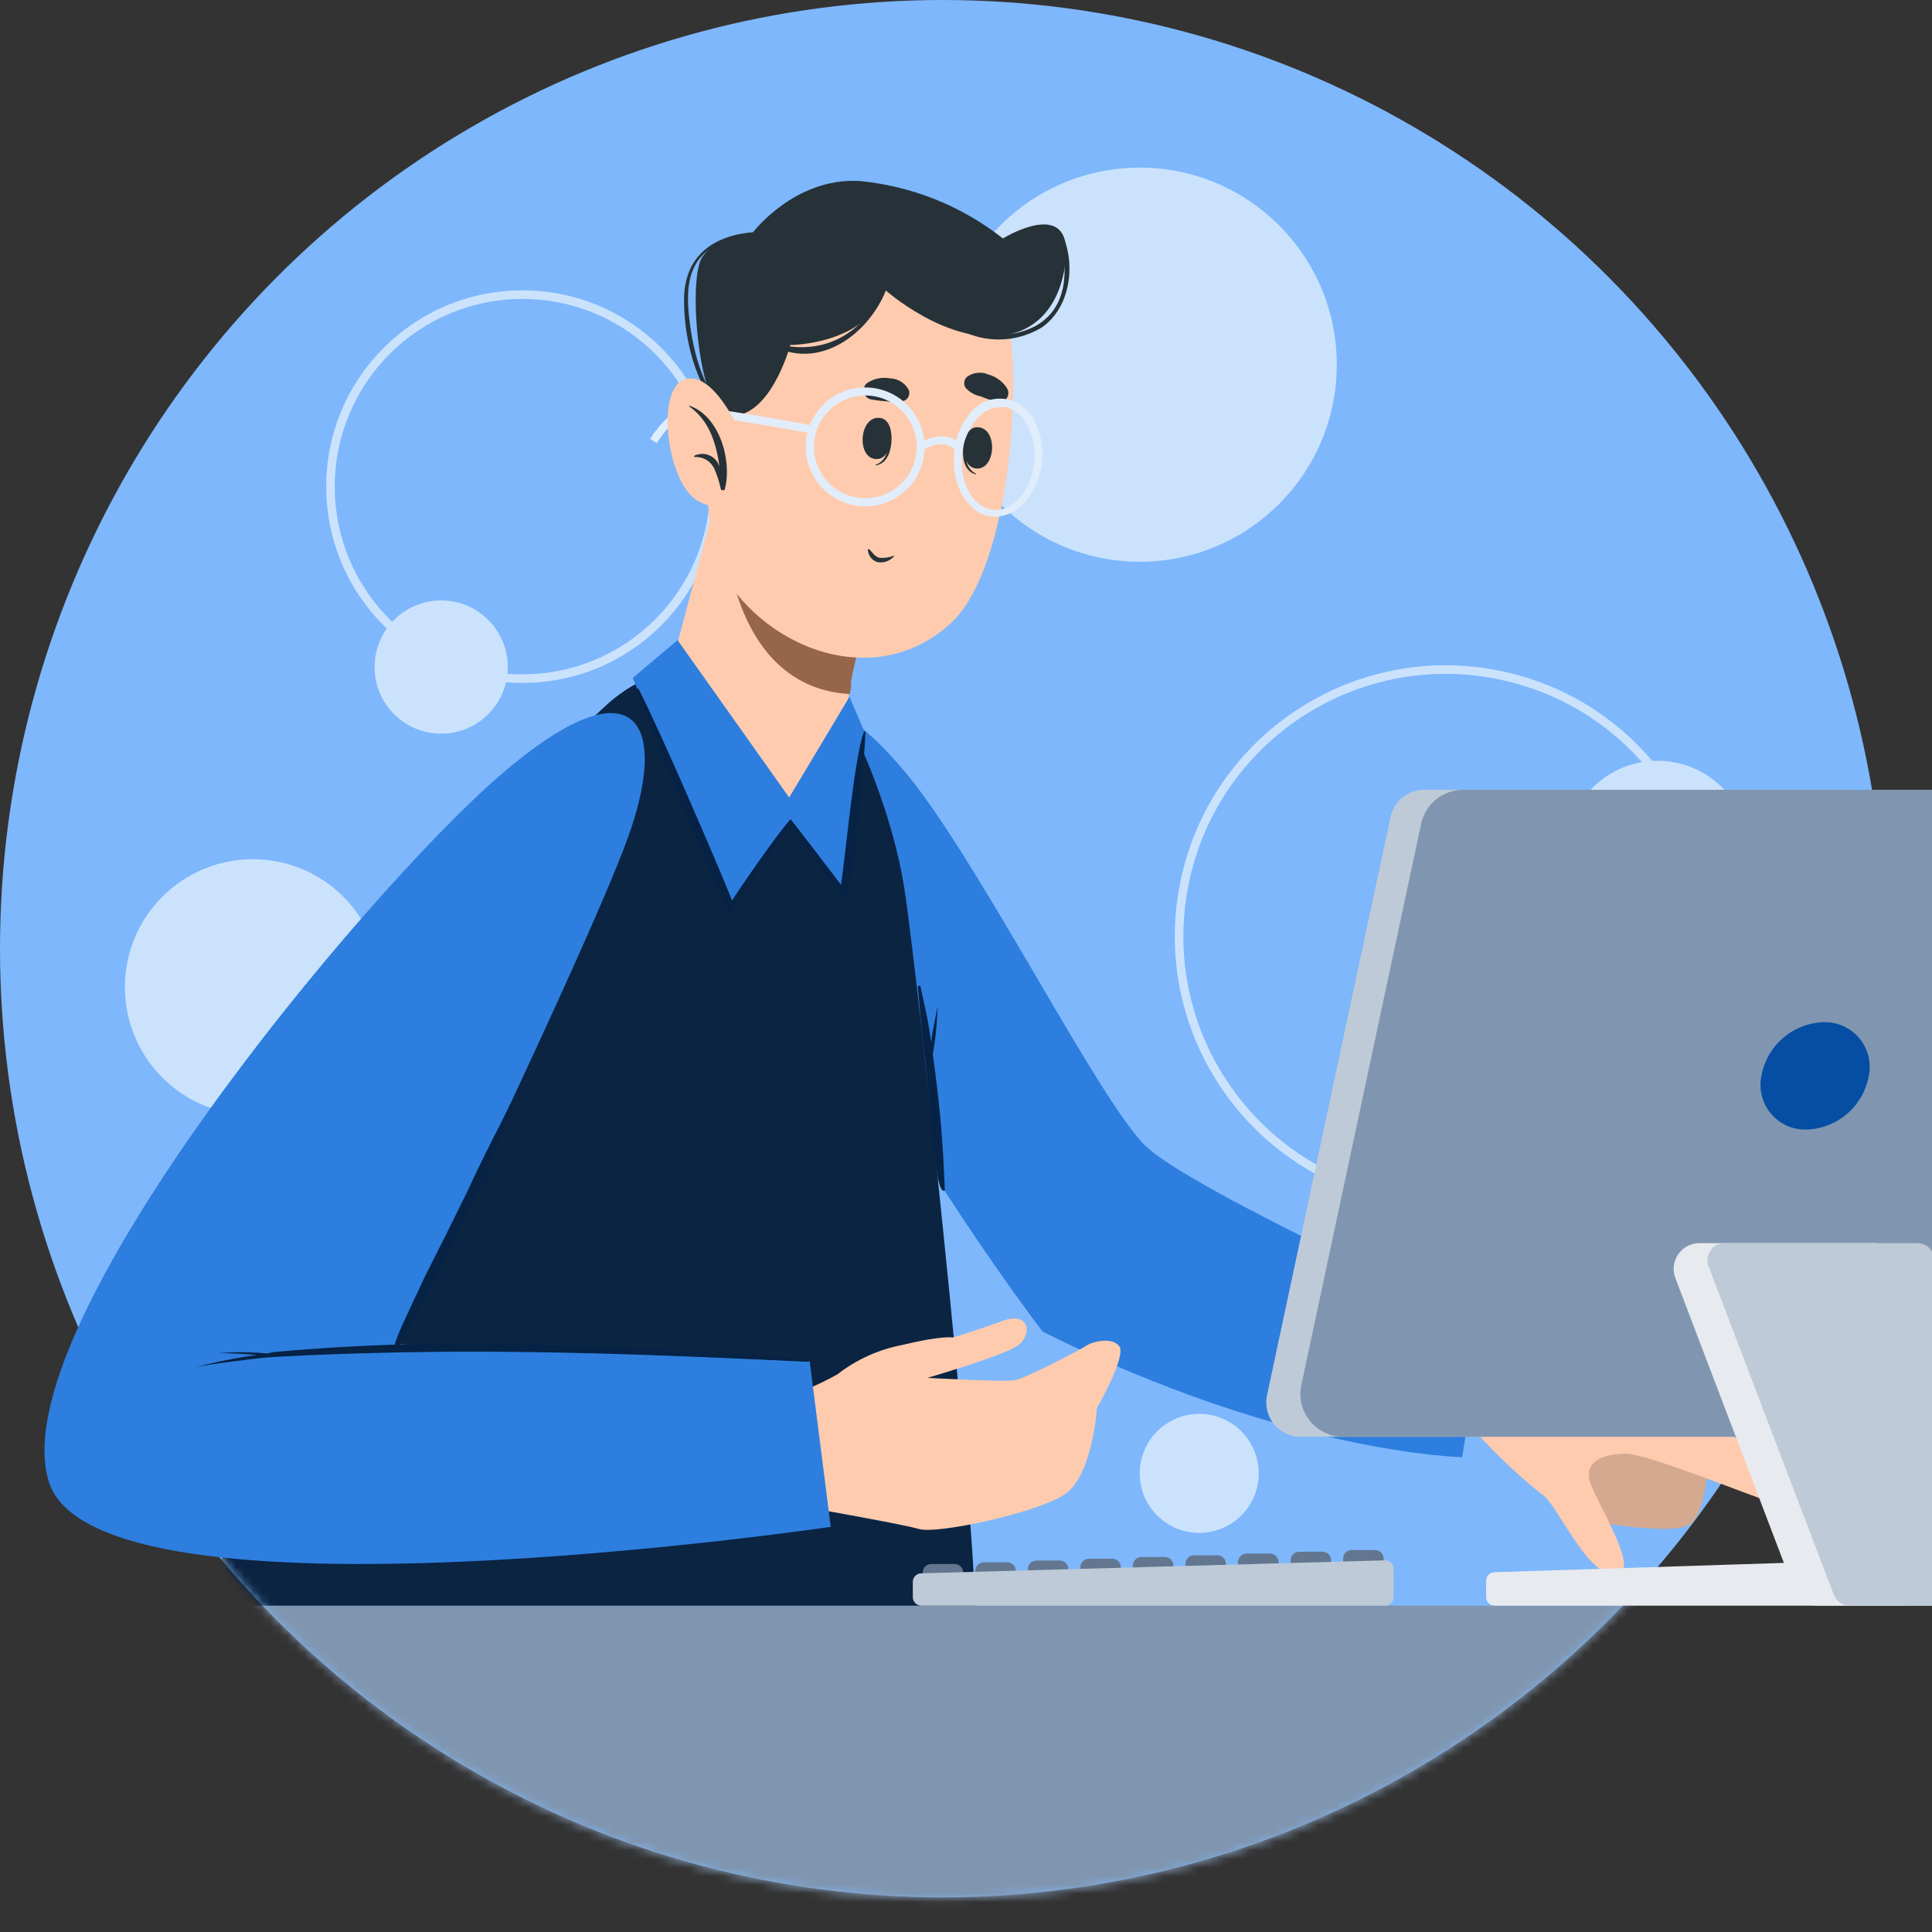 
<svg viewBox="0 0 225 225" fill="none" xmlns="http://www.w3.org/2000/svg">
<rect x="0" y="0" width="225" height="225" fill="#333333" stroke="none"/>
<ellipse cx="109.784" cy="110.484" rx="109.784" ry="110.484" fill="#7EB7FB"/>
<path opacity="0.6" fill-rule="evenodd" clip-rule="evenodd" d="M82.707 56.673C82.707 68.746 72.92 78.533 60.847 78.533C60.259 78.533 59.676 78.51 59.099 78.464C59.125 78.208 59.138 77.948 59.138 77.684C59.138 73.399 55.664 69.925 51.379 69.925C49.127 69.925 47.099 70.885 45.681 72.417C41.554 68.441 38.987 62.857 38.987 56.673C38.987 44.6 48.774 34.813 60.847 34.813C72.92 34.813 82.707 44.6 82.707 56.673ZM45.049 73.196C40.697 69.034 37.987 63.17 37.987 56.673C37.987 44.048 48.222 33.813 60.847 33.813C73.472 33.813 83.707 44.048 83.707 56.673C83.707 69.298 73.472 79.533 60.847 79.533C60.203 79.533 59.566 79.507 58.935 79.454C58.134 82.887 55.055 85.444 51.379 85.444C47.093 85.444 43.62 81.97 43.62 77.684C43.62 76.012 44.149 74.463 45.049 73.196Z" fill="white"/>
<path opacity="0.6" fill-rule="evenodd" clip-rule="evenodd" d="M198.315 115.125C194.953 131.661 178.822 142.34 162.286 138.978C145.75 135.616 135.07 119.485 138.432 102.949C141.795 86.413 157.925 75.734 174.461 79.096C181.21 80.468 186.984 83.967 191.225 88.753C187.018 89.478 183.484 92.707 182.582 97.143C181.408 102.916 185.137 108.548 190.91 109.722C193.796 110.308 196.646 109.67 198.922 108.164C198.985 110.453 198.791 112.785 198.315 115.125ZM192.43 88.615C193.325 88.565 194.241 88.628 195.161 88.815C200.934 89.989 204.663 95.62 203.489 101.394C202.989 103.853 201.68 105.942 199.895 107.439C200.024 110.025 199.835 112.669 199.295 115.324C195.823 132.401 179.164 143.43 162.087 139.958C145.009 136.486 133.98 119.827 137.453 102.75C140.925 85.673 157.583 74.644 174.661 78.116C181.876 79.583 188.011 83.404 192.43 88.615Z" fill="white"/>
<path opacity="0.6" fill-rule="evenodd" clip-rule="evenodd" d="M43.906 178.785C39.481 169.881 43.113 159.075 52.017 154.65C57.29 152.03 63.229 152.235 68.115 154.686C66.615 156.14 66.154 158.45 67.133 160.421C68.345 162.86 71.305 163.854 73.743 162.642C74.392 162.32 74.939 161.874 75.369 161.347C75.648 161.802 75.909 162.274 76.152 162.761C80.577 171.665 76.945 182.471 68.041 186.896C59.137 191.321 48.331 187.689 43.906 178.785ZM75.966 160.419C76.358 161.023 76.719 161.656 77.047 162.316C81.718 171.715 77.885 183.121 68.486 187.791C59.087 192.462 47.681 188.629 43.011 179.23C38.34 169.831 42.173 158.425 51.572 153.755C57.291 150.913 63.753 151.219 68.989 154.012C69.107 153.941 69.229 153.873 69.355 153.811C71.793 152.599 74.753 153.594 75.965 156.032C76.678 157.468 76.627 159.085 75.966 160.419Z" fill="white"/>
<circle opacity="0.6" cx="132.732" cy="42.471" r="22.949" fill="white"/>
<circle opacity="0.6" cx="139.663" cy="171.59" r="6.931" fill="white"/>
<circle opacity="0.6" cx="29.447" cy="114.964" r="14.901" fill="white"/>
<path d="M199.022 170.209C199.022 170.209 198.604 176.201 196.883 177.484C195.161 178.768 187.484 177.49 187.484 177.49C187.484 177.49 182.349 170.22 184.472 167.232C186.595 164.245 190.462 165.085 193.028 165.944C195.26 167.003 197.289 168.447 199.022 170.209Z" fill="#D5A990"/>
<path d="M126.966 135.134L172.653 158.611L189.327 160.744C189.327 160.744 209.854 170.991 209.855 172.694C209.856 174.398 207.732 175.28 206.028 174.841C204.324 174.401 191.917 169.299 189.352 169.3C186.787 169.302 184.643 170.146 185.085 172.289C185.527 174.433 191.505 183.406 188.078 183.408C184.652 183.411 181.239 174.857 179.516 173.996C176.773 171.788 174.211 169.363 171.855 166.746C171.855 166.746 137.572 157.242 128.594 155.965C123.559 155.368 119.279 150.376 115.063 145.476L126.966 135.134Z" fill="#FFCBAE"/>
<mask id="mask0" mask-type="alpha" maskUnits="userSpaceOnUse" x="0" y="0" width="220" height="222">
<path d="M219.602 110.556C219.602 171.61 170.45 221.105 109.818 221.105C49.186 221.105 0.034 171.61 0.034 110.556C0.034 49.501 49.186 0.006 109.818 0.006C170.45 0.006 219.602 49.501 219.602 110.556Z" fill="#F2EAFF"/>
</mask>
<g mask="url(#mask0)">
<path d="M136.205 231.281C134.749 230.334 133.069 229.787 131.335 229.696L103.332 224.665C94.531 223.095 85.73 221.731 77.119 219.883C69.917 218.416 62.597 216.436 56.407 212.446C50.334 208.508 45.881 202.515 43.866 195.562C41.967 188.595 41.493 181.316 42.472 174.161C42.663 172.415 43 170.684 43.337 168.968C43.337 168.941 43.327 168.915 43.307 168.896C43.288 168.876 43.262 168.866 43.235 168.866C43.208 168.866 43.181 168.876 43.162 168.896C43.143 168.915 43.132 168.941 43.132 168.968C40.609 182.17 40.199 197.645 50.041 208.368C54.823 213.576 61.453 216.7 68.23 218.739C75.953 220.816 83.789 222.442 91.7 223.609C101.049 225.281 110.388 226.953 119.717 228.626C124.206 229.432 128.768 230.092 133.227 231.061C134.127 231.183 134.969 231.571 135.647 232.175C135.966 232.646 136.165 233.187 136.227 233.752C136.288 234.318 136.21 234.889 135.999 235.417C135.53 237.617 134.914 239.818 134.254 241.945C128.929 259.342 90.952 341.911 89.91 343.818C89.808 344.024 90.116 344.17 90.233 343.979C99.034 328.783 127.271 265.048 133.139 248.634C134.683 244.455 135.962 240.182 136.967 235.842C137.349 234.244 137.554 232.469 136.205 231.281Z" fill="#37474F"/>
<path d="M222.837 389.687H159.22C159.22 389.687 160.276 270.607 155.244 264.006C148.541 255.205 53.18 254.281 33.07 225.619C14.998 199.861 30.943 163.922 30.943 163.922L103.171 162.646C101.454 170.369 99.124 177.942 96.203 185.295C96.203 185.295 182.997 202.384 207.054 229.3C223.292 247.519 222.837 389.687 222.837 389.687Z" fill="#263238"/>
<path d="M108.965 180.454C106.888 180.905 104.855 181.544 102.892 182.361C100.809 183.138 98.77 184.004 96.761 184.957C92.816 186.856 88.977 188.966 85.26 191.279C85.143 191.352 85.26 191.514 85.363 191.455C89.294 189.475 93.358 187.7 97.421 185.998L103.288 183.563C105.254 182.742 107.337 182.097 109.156 181.026C109.39 180.894 109.258 180.395 108.965 180.454Z" fill="#37474F"/>
<path d="M104.858 162.573C103.992 165.859 103.215 169.174 102.247 172.43C101.792 173.897 101.352 175.364 100.78 176.831C100.281 178.048 99.548 179.442 98.125 179.764C96.482 180.058 96.027 178.65 96.174 177.3C96.321 175.951 96.746 174.278 97.069 172.797C97.391 171.315 97.788 169.394 98.125 167.678C98.286 166.812 98.462 165.961 98.624 165.096C98.624 164.89 98.844 163.248 98.961 162.778C98.961 162.778 98.961 162.778 99.049 162.778C99.074 162.778 99.098 162.77 99.117 162.753C99.136 162.737 99.148 162.715 99.152 162.69C99.175 162.653 99.188 162.61 99.188 162.566C99.188 162.521 99.175 162.478 99.152 162.441C99.127 162.427 99.099 162.419 99.071 162.419C99.043 162.419 99.015 162.427 98.99 162.441C98.682 162.602 98.653 163.028 98.55 163.35C98.272 164.172 97.993 165.008 97.744 165.844C97.26 167.413 96.805 168.983 96.379 170.567L95.147 175.32C94.721 176.487 94.594 177.743 94.781 178.972C94.919 179.559 95.245 180.085 95.707 180.471C96.17 180.857 96.746 181.083 97.347 181.114C97.283 181.218 97.225 181.326 97.171 181.437C97.025 181.759 96.907 182.111 96.79 182.434C96.673 182.757 96.541 183.109 96.438 183.461C96.382 183.627 96.347 183.799 96.335 183.974C96.335 184.165 96.335 184.356 96.335 184.546C96.329 184.609 96.344 184.672 96.378 184.725C96.412 184.778 96.463 184.818 96.522 184.838C96.582 184.858 96.646 184.858 96.706 184.837C96.765 184.816 96.815 184.776 96.849 184.722C96.937 184.561 97.054 184.429 97.157 184.268C97.255 184.094 97.338 183.912 97.406 183.725C97.509 183.388 97.612 183.065 97.7 182.728C97.788 182.39 97.89 182.067 97.964 181.73C98.037 181.393 97.964 181.319 97.964 181.114C98.649 181.058 99.308 180.82 99.871 180.425C100.797 179.653 101.488 178.636 101.865 177.491C102.379 176.127 102.79 174.704 103.186 173.31C104.243 169.848 104.989 166.299 105.415 162.705C105.406 162.644 105.379 162.587 105.338 162.541C105.296 162.496 105.242 162.464 105.181 162.449C105.121 162.435 105.058 162.439 105.001 162.461C104.943 162.483 104.893 162.522 104.858 162.573V162.573Z" fill="#37474F"/>
<path d="M61.82 170.127C61.498 171.755 61.292 173.413 60.896 175.026C60.5 176.64 60.06 178.195 59.517 179.735C59.022 181.23 58.327 182.652 57.449 183.96C56.531 185.183 55.439 186.265 54.207 187.172C51.86 188.998 49.228 190.425 46.418 191.397C45.007 191.886 43.567 192.288 42.106 192.599C41.343 192.761 40.639 192.893 39.803 192.981C39.162 192.993 38.53 193.128 37.94 193.377C37.885 193.411 37.84 193.459 37.809 193.515C37.778 193.572 37.761 193.635 37.761 193.7C37.761 193.764 37.778 193.827 37.809 193.884C37.84 193.94 37.885 193.988 37.94 194.022C39.046 194.372 40.225 194.423 41.358 194.169C42.593 194.07 43.82 193.874 45.025 193.582C47.466 192.97 49.807 192.012 51.977 190.736C54.189 189.54 56.175 187.966 57.845 186.087C59.401 184.113 60.485 181.81 61.013 179.354C61.815 176.355 62.19 173.259 62.128 170.156C62.122 170.122 62.104 170.091 62.078 170.068C62.052 170.044 62.02 170.03 61.985 170.027C61.95 170.023 61.916 170.031 61.886 170.049C61.856 170.068 61.833 170.095 61.82 170.127V170.127Z" fill="#37474F"/>
<path d="M168.402 306.736C167.884 296.468 167.156 286.2 166.217 275.932C165.982 273.409 165.762 270.886 165.483 268.363C165.319 266.4 164.915 264.464 164.281 262.598C162.814 258.74 159.645 256.731 155.802 255.748C151.255 254.531 146.546 253.782 141.911 252.976C137.276 252.169 132.42 251.406 127.668 250.687C118.045 249.22 108.393 247.871 98.815 246.14C89.254 244.504 79.808 242.26 70.534 239.422C62.04 236.738 53.327 233.452 46.565 227.452C32.028 214.544 31.75 193.186 33.759 175.349C34.038 172.826 34.375 170.318 34.713 167.795C34.713 167.663 34.522 167.619 34.507 167.795C33.231 177.843 31.75 187.95 32.63 198.086C33.17 206.475 35.841 214.588 40.389 221.658C45.274 228.86 52.594 233.569 60.5 236.87C69.231 240.366 78.253 243.085 87.461 244.996C106.53 249.206 125.893 251.127 145.035 254.648C147.397 255.073 149.744 255.528 152.091 256.027C154.279 256.373 156.42 256.968 158.472 257.802C162.872 259.811 163.943 264.065 164.427 268.451C165.557 278.646 166.29 288.884 166.906 299.123C168.138 319.733 168.681 340.459 168.373 361.113L168.241 368.77C168.241 368.99 168.579 368.975 168.579 368.77C169.488 348.116 169.459 327.404 168.402 306.736Z" fill="#37474F"/>
<path d="M193.559 218.519C186.3 213.929 178.665 209.964 170.735 206.667C162.843 203.263 154.76 200.344 146.619 197.601C138.478 194.858 130.205 192.629 121.961 190.428C113.718 188.228 105.269 186.439 96.863 184.781C100.985 185.94 105.166 186.923 109.288 188.096C113.41 189.27 117.561 190.311 121.668 191.499C129.897 193.846 138.126 196.237 146.223 198.98C154.32 201.723 162.359 204.525 170.368 207.679C174.343 209.263 178.274 210.935 182.103 212.739C185.931 214.544 189.818 216.421 193.559 218.519Z" fill="#37474F"/>
<path d="M172.702 154.04L170.288 169.701C170.288 169.701 149.943 169.342 121.426 155.083C115.735 147.617 93.02 115.78 89.94 95.698C86.859 75.617 96.893 79.68 105.445 89.948C113.996 100.216 128.013 128.34 133.493 133.537C138.973 138.733 172.702 154.04 172.702 154.04Z" fill="#2D7EDF"/>
<path d="M113.38 188.328C111.356 190.503 24.386 200.443 23.902 199.799C22.758 198.075 36.203 112.69 70.967 81.808C77.099 76.362 90.145 74.334 94.781 77.669C97.098 79.28 103.582 92.168 105.342 103.622C107.102 115.076 114.627 186.959 113.38 188.328Z" fill="#0B2442"/>
<path d="M92.624 93.572C87.49 93.85 80.391 84.844 78.132 78.169C77.985 77.715 82.694 61.345 83.28 58C83.398 57.311 103.362 66.801 103.362 66.801C101.42 70.765 99.971 74.953 99.049 79.27C99.034 79.783 97.626 93.293 92.624 93.572Z" fill="#FFCBAE"/>
<path d="M103.435 66.816C103.435 66.919 103.186 67.3 102.907 67.931C102.423 69.002 101.645 70.747 100.927 72.771C100.142 74.882 99.539 77.056 99.123 79.27C99.123 79.431 99.123 79.592 99.123 79.739C99.123 80.018 99.034 80.384 98.976 80.825C98.282 80.785 97.591 80.702 96.907 80.575C85.539 78.272 84.19 63.574 84.087 58.015L84.439 58.147C84.982 58.323 85.671 58.602 86.522 58.954L87.168 59.232C88.502 59.804 90.101 60.523 91.759 61.257L93.402 62.005L96.893 63.618C97.362 63.853 97.846 64.073 98.36 64.264L99.827 64.924C100.041 65.038 100.261 65.141 100.487 65.232L100.78 65.378L102.438 66.171L103.23 66.537L103.567 66.699L103.435 66.816Z" fill="#96654A"/>
<path d="M86.141 32.741C82.078 39.503 80.669 61.623 84.674 67.652C90.541 76.365 102.746 80.106 110.828 72.478C118.661 65.144 119.981 36.232 115.229 30.482C108.261 22.018 92.155 22.737 86.141 32.741Z" fill="#FFCBAE"/>
<path d="M103.758 50.343C103.758 50.343 103.626 50.343 103.626 50.461C103.626 51.927 103.347 53.673 101.983 54.113V54.201C103.655 53.966 103.978 51.693 103.758 50.343Z" fill="#263238"/>
<path d="M102.482 48.671C100.091 48.392 99.709 53.203 101.924 53.453C104.139 53.702 104.491 48.876 102.482 48.671Z" fill="#263238"/>
<path d="M112.353 51.209C112.353 51.209 112.471 51.209 112.456 51.341C112.295 52.808 112.353 54.553 113.659 55.155C113.659 55.155 113.659 55.257 113.659 55.243C112.016 54.876 111.957 52.588 112.353 51.209Z" fill="#263238"/>
<path d="M113.806 49.757C116.211 49.757 116.021 54.583 113.806 54.568C111.591 54.553 111.781 49.742 113.806 49.757Z" fill="#263238"/>
<path d="M101.425 46.515C102.076 46.63 102.732 46.708 103.391 46.749C104.073 46.931 104.795 46.879 105.445 46.603C105.633 46.48 105.775 46.298 105.847 46.085C105.919 45.872 105.916 45.641 105.841 45.429C105.634 45.029 105.323 44.691 104.941 44.451C104.56 44.211 104.12 44.078 103.67 44.065C102.763 43.895 101.825 44.073 101.044 44.564C100.871 44.684 100.736 44.852 100.657 45.047C100.578 45.243 100.557 45.457 100.598 45.664C100.638 45.871 100.738 46.061 100.885 46.212C101.032 46.364 101.22 46.469 101.425 46.515V46.515Z" fill="#263238"/>
<path d="M116.094 46.808C115.456 46.631 114.829 46.415 114.216 46.163C113.522 46.03 112.892 45.668 112.427 45.136C112.315 44.941 112.271 44.715 112.3 44.493C112.329 44.27 112.43 44.063 112.588 43.904C112.951 43.636 113.378 43.469 113.827 43.42C114.275 43.371 114.728 43.442 115.14 43.625C116.027 43.875 116.79 44.445 117.282 45.224C117.39 45.406 117.442 45.617 117.431 45.829C117.42 46.041 117.346 46.244 117.218 46.414C117.091 46.584 116.916 46.712 116.716 46.782C116.516 46.852 116.299 46.861 116.094 46.808Z" fill="#263238"/>
<path d="M101.279 64C101.616 64.367 101.924 64.88 102.467 64.968C103.021 65.003 103.576 64.918 104.095 64.719C104.095 64.719 104.198 64.719 104.095 64.807C103.857 65.079 103.551 65.282 103.207 65.395C102.864 65.509 102.497 65.528 102.144 65.452C101.837 65.347 101.569 65.15 101.378 64.887C101.186 64.625 101.08 64.31 101.073 63.985C101.117 63.956 101.235 63.941 101.279 64Z" fill="#263238"/>
<path d="M84.615 48.378C89.647 49.155 92.037 40.178 92.037 40.178C92.037 40.178 100.839 40.178 103.142 33.812C103.142 33.812 110.476 40.325 117.312 38.99C124.147 37.655 124.47 29.514 123.971 27.856C122.856 24.043 116.798 27.768 116.798 27.768C111.99 23.984 106.196 21.662 100.105 21.079C92.492 20.654 87.637 27.123 87.637 27.123C87.637 27.123 83.486 27.343 81.769 29.969C80.053 32.594 81.417 47.894 84.615 48.378Z" fill="#263238"/>
<path d="M89.999 39.928C96.526 41.85 101.645 38.109 103.611 31.875H103.728C102.614 37.743 96.013 43.61 89.881 40.193C89.862 40.169 89.85 40.141 89.846 40.112C89.842 40.082 89.846 40.051 89.858 40.024C89.87 39.997 89.89 39.973 89.915 39.956C89.939 39.939 89.969 39.93 89.999 39.928Z" fill="#263238"/>
<path d="M87.842 27.035C87.842 27.035 87.945 27.152 87.842 27.167C85.847 27.739 83.603 28.062 81.975 29.558C80.068 31.362 79.98 34.105 80.215 36.54C80.567 40.295 81.681 45.341 84.615 47.923C84.791 48.07 84.542 48.319 84.38 48.172C80.86 45.239 79.554 38.828 79.672 34.486C79.877 29.616 83.266 27.372 87.842 27.035Z" fill="#263238"/>
<path d="M110.227 36.687C111.611 37.906 113.328 38.684 115.157 38.921C116.986 39.159 118.845 38.846 120.495 38.022C124.441 35.88 124.411 31.362 123.428 27.475C123.428 27.284 123.663 27.123 123.736 27.314C125.291 30.849 124.675 35.777 121.345 38.124C119.574 39.202 117.503 39.682 115.438 39.495C113.373 39.307 111.423 38.462 109.875 37.083C109.596 36.863 109.948 36.467 110.227 36.687Z" fill="#263238"/>
<path d="M99.357 58.822C98.088 58.56 96.917 57.946 95.979 57.051C95.041 56.157 94.373 55.017 94.051 53.761C93.729 52.505 93.766 51.184 94.158 49.948C94.55 48.712 95.281 47.611 96.268 46.771C97.255 45.93 98.458 45.383 99.74 45.193C101.022 45.002 102.332 45.176 103.521 45.693C104.71 46.211 105.729 47.052 106.464 48.12C107.198 49.188 107.617 50.442 107.674 51.737V51.737C107.758 53.571 107.109 55.364 105.872 56.72C104.634 58.076 102.908 58.885 101.073 58.968C100.497 58.994 99.921 58.945 99.357 58.822V58.822ZM101.983 46.177C101.5 46.081 101.008 46.041 100.516 46.06C98.994 46.126 97.555 46.77 96.491 47.861C95.427 48.952 94.82 50.407 94.792 51.93C94.764 53.453 95.319 54.93 96.342 56.059C97.365 57.187 98.78 57.883 100.299 58.005C101.817 58.127 103.325 57.664 104.515 56.712C105.704 55.761 106.486 54.391 106.701 52.883C106.916 51.375 106.547 49.841 105.67 48.595C104.794 47.349 103.475 46.485 101.983 46.177V46.177Z" fill="#E1EDFB"/>
<path d="M115.184 60.127C112.603 59.599 110.784 56.446 111.107 52.793C111.234 51.072 111.89 49.433 112.984 48.099C113.436 47.525 114.024 47.073 114.695 46.784C115.366 46.494 116.098 46.376 116.826 46.44C117.553 46.504 118.254 46.748 118.863 47.151C119.473 47.553 119.973 48.101 120.318 48.745C121.168 50.25 121.527 51.983 121.345 53.703C121.008 57.502 118.411 60.391 115.61 60.142L115.184 60.127ZM117.121 47.41H116.769C116.175 47.386 115.584 47.508 115.047 47.763C114.511 48.019 114.044 48.401 113.688 48.877C112.714 50.058 112.135 51.515 112.031 53.042C111.752 56.328 113.395 59.174 115.727 59.379C118.059 59.585 120.128 57.062 120.45 53.776C120.62 52.252 120.307 50.712 119.556 49.375C119.309 48.896 118.965 48.474 118.546 48.136C118.126 47.797 117.641 47.55 117.121 47.41V47.41Z" fill="#E1EDFB"/>
<path d="M107.381 52.514L106.853 51.766C107.968 50.974 110.491 50.006 112.016 51.957L111.283 52.529C109.919 50.769 107.484 52.441 107.381 52.514Z" fill="#E1EDFB"/>
<path d="M76.489 51.605L75.711 51.106C75.946 50.739 78.029 47.541 80.112 47.38C82.195 47.219 94.311 49.492 94.78 49.58L94.604 50.49C91.099 49.844 81.623 48.202 80.126 48.304C78.63 48.407 77.061 50.725 76.489 51.605Z" fill="#E1EDFB"/>
<path d="M86.581 51.135C86.581 51.135 83.324 43.156 79.819 44.153C76.313 45.15 77.648 55.888 81.007 58.147C81.418 58.459 81.888 58.684 82.389 58.81C82.889 58.935 83.41 58.958 83.92 58.877C84.429 58.797 84.917 58.613 85.355 58.339C85.792 58.065 86.169 57.705 86.463 57.281L86.581 51.135Z" fill="#FFCBAE"/>
<path d="M80.273 47.248C80.273 47.248 80.185 47.248 80.273 47.336C82.606 48.965 83.412 51.649 83.794 54.333C83.702 54.045 83.549 53.779 83.346 53.555C83.142 53.33 82.893 53.152 82.615 53.032C82.337 52.913 82.036 52.854 81.733 52.861C81.43 52.868 81.132 52.94 80.86 53.072C80.86 53.072 80.86 53.218 80.86 53.233C81.342 53.193 81.825 53.302 82.242 53.546C82.66 53.79 82.991 54.157 83.192 54.597C83.52 55.342 83.771 56.119 83.94 56.915C83.94 57.179 84.454 57.15 84.424 56.915C85.29 53.541 83.72 48.378 80.273 47.248Z" fill="#263238"/>
<path d="M98.932 81.147L91.906 92.882L78.909 74.547L73.687 78.947C73.687 78.947 84.835 106.539 85.114 105.424L92.008 95.464L98.242 104.163L100.677 85.24L98.932 81.147Z" fill="#2D7EDF"/>
<path d="M99.959 94.745C100.252 91.606 100.648 88.452 100.795 85.298C100.795 85.196 100.633 85.108 100.589 85.298C99.475 88.232 98.418 100.202 97.934 103.047C97.67 102.666 92.067 95.332 92.067 95.42C90.6 96.96 85.627 104.221 85.261 104.866C83.5 100.466 76.606 84.492 74.376 80.252C74.376 80.135 74.127 80.252 74.171 80.252C75.638 84.814 84.659 106.333 84.865 106.304C87.451 102.92 89.86 99.405 92.082 95.772C92.976 97.327 98.492 105.468 98.594 105.013C99.225 101.616 99.68 98.189 99.959 94.745V94.745Z" fill="#062244"/>
<rect x="11.858" y="186.996" width="196.639" height="51.352" fill="#8096B0"/>
</g>
<path d="M111.171 182.142H108.455C107.903 182.142 107.455 182.589 107.455 183.142V184.219C107.455 184.771 107.903 185.219 108.455 185.219H111.171C111.724 185.219 112.171 184.771 112.171 184.219V183.142C112.171 182.589 111.724 182.142 111.171 182.142Z" fill="#62778F"/>
<path d="M117.301 181.941H114.585C114.033 181.941 113.585 182.389 113.585 182.941V184.019C113.585 184.571 114.033 185.019 114.585 185.019H117.301C117.853 185.019 118.301 184.571 118.301 184.019V182.941C118.301 182.389 117.853 181.941 117.301 181.941Z" fill="#62778F"/>
<path d="M123.418 181.741H120.702C120.15 181.741 119.702 182.189 119.702 182.741V183.819C119.702 184.371 120.15 184.819 120.702 184.819H123.418C123.971 184.819 124.418 184.371 124.418 183.819V182.741C124.418 182.189 123.971 181.741 123.418 181.741Z" fill="#62778F"/>
<path d="M129.536 181.529H126.82C126.267 181.529 125.82 181.976 125.82 182.529V183.606C125.82 184.158 126.267 184.606 126.82 184.606H129.536C130.088 184.606 130.536 184.158 130.536 183.606V182.529C130.536 181.976 130.088 181.529 129.536 181.529Z" fill="#62778F"/>
<path d="M135.653 181.329H132.937C132.385 181.329 131.937 181.776 131.937 182.329V183.406C131.937 183.958 132.385 184.406 132.937 184.406H135.653C136.205 184.406 136.653 183.958 136.653 183.406V182.329C136.653 181.776 136.205 181.329 135.653 181.329Z" fill="#62778F"/>
<path d="M141.771 181.128H139.054C138.502 181.128 138.054 181.576 138.054 182.128V183.206C138.054 183.758 138.502 184.206 139.054 184.206H141.771C142.323 184.206 142.771 183.758 142.771 183.206V182.128C142.771 181.576 142.323 181.128 141.771 181.128Z" fill="#62778F"/>
<path d="M147.9 180.928H145.184C144.632 180.928 144.184 181.376 144.184 181.928V183.006C144.184 183.558 144.632 184.006 145.184 184.006H147.9C148.453 184.006 148.9 183.558 148.9 183.006V181.928C148.9 181.376 148.453 180.928 147.9 180.928Z" fill="#62778F"/>
<path d="M154.018 180.716H151.302C150.749 180.716 150.302 181.163 150.302 181.716V182.793C150.302 183.345 150.749 183.793 151.302 183.793H154.018C154.57 183.793 155.018 183.345 155.018 182.793V181.716C155.018 181.163 154.57 180.716 154.018 180.716Z" fill="#62778F"/>
<path d="M160.135 180.515H157.419C156.867 180.515 156.419 180.963 156.419 181.515V182.593C156.419 183.145 156.867 183.593 157.419 183.593H160.135C160.687 183.593 161.135 183.145 161.135 182.593V181.515C161.135 180.963 160.687 180.515 160.135 180.515Z" fill="#62778F"/>
<path d="M162.299 185.996C162.299 186.548 161.851 186.996 161.299 186.996H107.304C106.752 186.996 106.304 186.548 106.304 185.996V184.228C106.304 183.686 106.735 183.243 107.276 183.228L161.271 181.72C161.834 181.704 162.299 182.157 162.299 182.72V185.996Z" fill="#BECAD7"/>
<path d="M248.392 164.165C247.998 166.011 246.368 167.33 244.48 167.33H151.468C148.922 167.33 147.024 164.984 147.556 162.495L161.936 95.147C162.33 93.302 163.96 91.982 165.847 91.982H258.86C261.405 91.982 263.303 94.328 262.772 96.818L248.392 164.165Z" fill="#BECAD7"/>
<path d="M252.302 163.374C251.809 165.681 249.771 167.33 247.412 167.33H156.444C153.263 167.33 150.89 164.397 151.555 161.286L165.507 95.938C166 93.631 168.038 91.982 170.397 91.982H261.365C264.546 91.982 266.919 94.915 266.254 98.026L252.302 163.374Z" fill="#8096B0"/>
<path d="M217.643 125.296C217.331 127.012 216.441 128.569 215.121 129.707C213.8 130.845 212.129 131.496 210.387 131.551C209.601 131.575 208.82 131.421 208.103 131.1C207.385 130.778 206.75 130.299 206.244 129.697C205.739 129.095 205.376 128.386 205.183 127.624C204.991 126.862 204.974 126.066 205.133 125.296C205.441 123.582 206.329 122.026 207.647 120.887C208.966 119.749 210.635 119.097 212.376 119.041C213.162 119.018 213.943 119.173 214.661 119.494C215.379 119.815 216.015 120.294 216.521 120.896C217.028 121.497 217.392 122.206 217.586 122.968C217.78 123.73 217.8 124.526 217.643 125.296Z" fill="#064EA4"/>
<path d="M222.834 185.995C222.834 186.548 222.387 186.995 221.834 186.995H174.07C173.517 186.995 173.07 186.548 173.07 185.995V184.098C173.07 183.558 173.498 183.116 174.038 183.099L221.802 181.562C222.367 181.544 222.834 181.996 222.834 182.561V185.995Z" fill="#E7EAEE"/>
<path d="M234.82 182.927C235.568 184.891 234.118 186.995 232.017 186.995H211.716C210.471 186.995 209.356 186.227 208.913 185.064L195.111 148.843C194.363 146.879 195.813 144.774 197.915 144.774H218.215C219.46 144.774 220.575 145.543 221.018 146.706L234.82 182.927Z" fill="#E7EAEE"/>
<path d="M239.739 184.283C240.238 185.592 239.272 186.995 237.87 186.995H215.43C214.6 186.995 213.857 186.483 213.561 185.708L198.986 147.487C198.487 146.178 199.454 144.774 200.855 144.774H223.295C224.125 144.774 224.869 145.287 225.164 146.062L239.739 184.283Z" fill="#BECAD7"/>
<path d="M91.758 162.619C93.749 161.943 95.675 161.087 97.511 160.064C99.719 158.343 102.303 157.17 105.052 156.641C109.715 155.507 110.921 155.767 110.921 155.767C110.921 155.767 113.482 155.042 116.746 153.837C120.01 152.631 120.265 155.577 118.439 156.769C116.613 157.961 108.003 160.468 108.003 160.468C108.003 160.468 116.821 160.934 118.069 160.766C119.317 160.599 125.844 157.183 126.537 156.707C127.23 156.232 129.576 155.657 130.373 156.818C131.169 157.98 127.75 163.99 127.75 163.99C127.75 163.99 127.244 171.825 124.02 174.013C120.795 176.202 109.121 178.692 107.04 178.071C104.959 177.45 91.419 175.097 91.419 175.097L91.758 162.619Z" fill="#FFCBAE"/>
<path d="M94.299 158.551L96.749 177.816C96.749 177.816 11.466 190.402 5.716 172.638C-0.034 154.874 42.387 104.033 58.156 90.362C73.925 76.69 78.149 83.907 73.03 97.813C67.91 111.719 46.008 156.523 46.374 156.523C46.741 156.523 94.299 158.551 94.299 158.551Z" fill="#2D7EDF"/>
<path d="M59.433 133.261C58.55 134.268 57.62 135.371 56.736 136.469C56.558 136.693 56.403 136.92 56.236 137.145C56.577 136.391 56.93 135.626 57.248 134.869C58.093 132.908 58.83 130.91 59.609 128.929C59.621 128.891 59.618 128.851 59.602 128.815C59.585 128.78 59.556 128.752 59.519 128.737C59.483 128.722 59.443 128.721 59.406 128.735C59.369 128.748 59.339 128.775 59.321 128.81C58.503 130.492 57.622 132.144 56.793 133.824C55.965 135.505 55.23 136.996 54.486 138.632C52.874 141.94 51.229 145.24 49.551 148.531C46.977 154.074 45.347 157.128 46.093 157.411C49.629 151.045 51.666 147.015 54.738 140.416L55.494 138.77L55.777 138.437C56.214 137.887 56.652 137.326 57.068 136.763C57.911 135.637 58.672 134.443 59.466 133.265L59.433 133.261Z" fill="#062244"/>
<path d="M109.175 117.326C108.941 118.415 108.715 119.585 108.525 120.724C108.489 120.955 108.472 121.173 108.446 121.398C108.356 120.778 108.272 120.145 108.162 119.537C107.896 117.951 107.522 116.411 107.192 114.853C107.184 114.826 107.161 114.805 107.13 114.796C107.099 114.787 107.061 114.79 107.024 114.804C106.987 114.818 106.953 114.842 106.929 114.872C106.906 114.901 106.894 114.935 106.896 114.965C107.048 116.382 107.132 117.822 107.274 119.245C107.416 120.669 107.542 121.931 107.732 123.279C108.027 126.069 108.29 128.875 108.522 131.696C109.122 136.294 109.277 138.956 110.031 138.655C109.822 133.02 109.523 129.577 108.816 124.099L108.632 122.738L108.701 122.384C108.791 121.817 108.877 121.243 108.943 120.682C109.086 119.552 109.128 118.436 109.204 117.308L109.175 117.326Z" fill="#062244"/>
<path d="M62.676 156.593C52.453 156.253 42.195 156.54 31.948 157.45L31.103 157.622C27.776 157.308 25.49 157.615 25.494 157.595C26.978 157.589 28.461 157.689 29.934 157.787C29.056 157.916 28.176 158.057 27.291 158.221C24.912 158.646 22.611 159.26 22.618 159.225C25.215 158.758 27.851 158.465 30.461 158.143C31.55 158.008 42.675 157.401 55.459 157.414C73.303 157.433 93.43 158.608 94.245 158.588C93.87 158.182 83.547 157.286 62.676 156.593Z" fill="#062244"/>
</svg>
